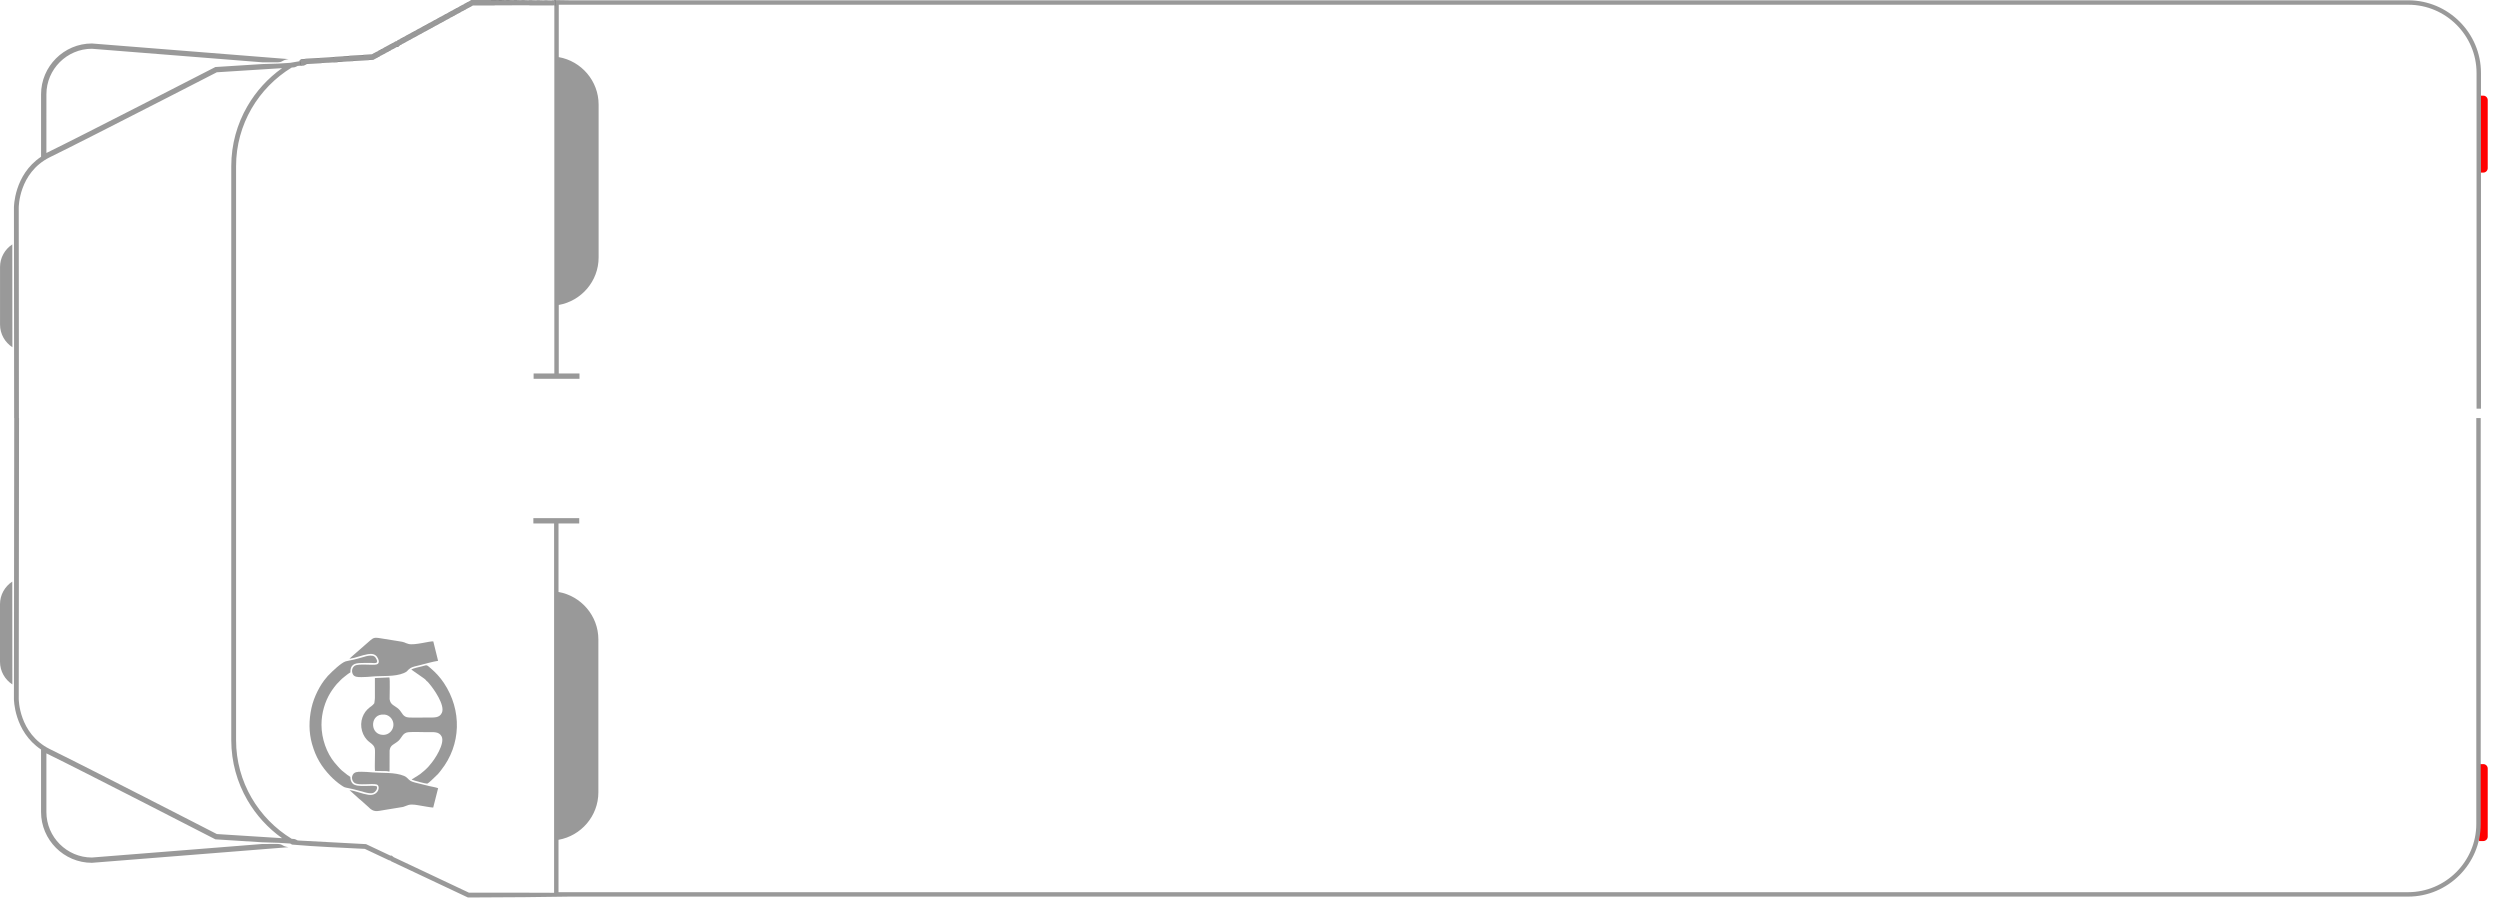 <?xml version="1.0" encoding="UTF-8" standalone="no"?>
<!-- Created with Inkscape (http://www.inkscape.org/) -->

<svg
   width="272.285mm"
   height="98.224mm"
   viewBox="0 0 272.285 98.224"
   version="1.1"
   id="svg6257"
   inkscape:version="1.1 (c4e8f9e, 2021-05-24)"
   sodipodi:docname="DBY-1.svg"
   xmlns:inkscape="http://www.inkscape.org/namespaces/inkscape"
   xmlns:sodipodi="http://sodipodi.sourceforge.net/DTD/sodipodi-0.dtd"
   xmlns="http://www.w3.org/2000/svg"
   xmlns:svg="http://www.w3.org/2000/svg">
  <sodipodi:namedview
     id="namedview6259"
     pagecolor="#ffffff"
     bordercolor="#666666"
     borderopacity="1.0"
     inkscape:pageshadow="2"
     inkscape:pageopacity="0.0"
     inkscape:pagecheckerboard="0"
     inkscape:document-units="mm"
     showgrid="false"
     inkscape:object-paths="true"
     inkscape:zoom="1.7425084"
     inkscape:cx="317.93247"
     inkscape:cy="-1.1477706"
     inkscape:window-width="1366"
     inkscape:window-height="707"
     inkscape:window-x="0"
     inkscape:window-y="0"
     inkscape:window-maximized="1"
     inkscape:current-layer="g6290" />
  <defs
     id="defs6254"><style
   type="text/css"
   id="style6261">
   <![CDATA[
    .fil2 {fill:#999999}
    .fil0 {fill:red}
    .fil1 {fill:#B3B3B3;fill-rule:nonzero}
   ]]>
  </style>

   
   
  
    
    
   </defs>
  <g
     inkscape:label="Capa 1"
     inkscape:groupmode="layer"
     id="layer1"
     transform="translate(-217.342,-129.564)">
    <g
       style="clip-rule:evenodd;fill-rule:evenodd;image-rendering:optimizeQuality;shape-rendering:geometricPrecision;text-rendering:geometricPrecision"
       id="g6327"
       transform="matrix(0.01,0,0,0.01,217.342,131.274)">
      <g
         id="Capa_x0020_1"
         inkscape:label="Capa 1"
         inkscape:groupmode="layer">

  <g
   id="g6270">
     <path
   class="fil0"
   d="m 27000.36,870.77 h 46.26 c 26.54,0 48.22,21.69 48.22,48.2 v 741.63 c 0,26.52 -21.68,48.21 -48.22,48.21 h -46.06 V 886.14 c 0,-5.13 -0.09,-10.26 -0.2,-15.37 z"
   id="path6266" />

     <path
   class="fil0"
   d="m 27000.55,8151.2 h 46.06 c 26.54,0 48.22,21.69 48.22,48.21 v 741.63 c 0,26.52 -21.68,48.21 -48.22,48.21 h -46.26 c 0.11,-5.12 0.2,-10.24 0.2,-15.38 z"
   id="path6268" />

    </g>
<g
   id="g6290">
     
     
     
     <g
   id="g6286">
      <path
   class="fil2"
   d="m 4243.32,8004.28 c 6.3,-63.6 49.9,-65.8 95.76,-106.03 16.59,-14.56 31.87,-40.33 44.5,-57.28 12.67,-17.02 31.74,-34.62 64.32,-37.38 59.01,-4.99 141.1,-0.31 202.62,-0.31 71.94,0 128.58,-8.76 158.21,44.77 41.78,75.49 -74.58,255.45 -126.03,310.94 -9.16,9.88 -13.47,18.93 -23.51,27.57 l -25.67,25.2 c -8.41,9.24 -17.65,14.24 -27.45,23.47 -35.9,33.82 -82.92,57.74 -122.89,83.14 12.11,10.63 159.95,48.01 169.32,45.72 9.85,-2.41 34.35,-26.1 42.95,-33.17 l 74.63,-71.72 c 9.98,-10.21 23.06,-28.13 32.78,-40.36 220.91,-277.68 230.31,-654.62 30.9,-952.6 -40.99,-61.25 -89.74,-113.11 -139.72,-156.12 -54.41,-46.82 -39.69,-37.81 -100.53,-23.1 -25.44,6.16 -97.43,21.02 -113.63,34.8 l 134.17,93.55 c 5.25,4.7 8.92,6.65 14.51,11.2 7.03,5.73 6.55,6.12 12.33,13.09 7.75,9.35 3.68,4.15 13.31,12.05 10.51,8.61 15.23,17.21 23.89,27.12 42.99,49.21 172.75,231.4 134.47,313.54 -26.68,57.26 -80.87,51.4 -152.48,51.4 -66.86,0 -140.92,3.03 -206.9,-0.16 -68.76,-3.3 -72.44,-56.45 -111.49,-92.07 -44.23,-40.34 -90.45,-43.81 -98.2,-108.26 -1.49,-40.15 6.63,-215.84 -2.98,-236.26 l -157.45,6.99 0.18,210 c 0.05,29.18 -4.91,43.69 -6.65,64.74 l -15.69,17.69 c -10.79,11.71 -19.78,15.62 -33.42,26.2 -37.27,28.91 -62.98,62.79 -79.58,108.05 -35.32,96.27 -2.32,211.62 75.67,270.26 74,55.64 59.66,62.26 59.66,187.39 0,39.66 -2.57,88.75 0.68,127.25 l 131.45,2.09 c 7.32,4.1 16.76,3.82 27.36,3.83 l 0.62,-227.25 z m -50.53,-391.98 -38.27,0.02 c -126.32,14.23 -122.62,219.96 18.87,220.68 92.05,0.47 145.89,-106.02 87.18,-181.4 -13.4,-17.22 -38.81,-36.25 -67.78,-39.3 z"
   id="path6278" />

      <path
   class="fil2"
   d="m 4718.31,8624.35 53.38,-210.79 c -25.61,-9.87 -74.03,-17.57 -100.27,-23.98 -34.46,-8.43 -68.32,-16.62 -102.45,-25.4 -28.81,-7.41 -72.46,-15.56 -97.12,-29.79 -27.58,-15.91 -33.53,-39.23 -72.18,-55.14 -100.34,-41.31 -237.44,-28.84 -343.79,-37.96 -40.28,-3.45 -80.38,-6.21 -121.03,-6.68 -41.57,-0.48 -75.26,1.86 -92.23,32.18 -19.93,35.59 -3.01,73.27 19.16,89.23 42.25,30.43 184.63,4.06 238.04,16.25 49.63,11.32 26.29,129.96 -87.67,113.34 -67.9,-9.91 -134.04,-40.85 -205.68,-51.2 l 101.33,91.75 c 7.57,8 13.17,9.68 21.01,17.29 l 82.2,73.49 c 60.98,64.07 94.91,46.72 179.79,33.31 l 199.81,-32.59 c 22.47,-6.12 36.34,-15.43 58.02,-21.19 43.78,-11.62 93.48,1.3 137.95,8.27 24.26,3.79 116.19,20.79 131.74,19.61 z"
   id="path6280" />

      <path
   class="fil2"
   d="m 4771.45,7026.3 -52.26,-211.53 c -37.06,-5 -204.76,45.1 -269.76,27.73 -56.74,-15.16 -21.58,-18.32 -122.95,-32.54 -45.56,-6.39 -90,-14.44 -135.27,-21.64 -116.61,-18.56 -113.56,-24.37 -174.99,29.96 l -103.73,90.37 c -14.59,15.32 -95.6,81.23 -106.82,95.82 71.22,-10.55 135.21,-39.98 202.98,-51.06 42.97,-7.03 76.79,0.57 97.38,28.99 15.2,20.97 37.69,72.46 -4.47,83.57 -43.64,11.5 -195.23,-11.43 -237.48,13.86 -25.41,15.2 -40.16,54.83 -21.14,92.5 15.34,30.37 52.1,31.96 95.07,31.45 39.09,-0.47 78.93,-2.75 117.7,-6.55 100.32,-9.82 242.2,5.3 343.16,-37.67 46.79,-19.91 27.6,-23.67 70.52,-53.49 21.62,-15.02 67.59,-23.52 96.26,-30.74 63.14,-15.9 142.36,-39.04 205.8,-49.05 z"
   id="path6282" />

      <path
   class="fil2"
   d="m 4105.35,8395.09 c -40.61,-23.2 -213.49,18.02 -264.05,-31.42 -16.15,-15.79 -25.74,-41.46 -25.65,-72.83 -10.1,-8.81 -22.89,-15.37 -32.21,-21.93 l -60.26,-47.98 c -15.01,-12.05 -66.63,-70.83 -79.25,-86.14 -86.11,-104.47 -142.38,-260.08 -142.55,-411.76 -0.15,-130.59 39.45,-254.76 95.97,-347.11 20.46,-33.42 64.57,-96.06 96.34,-123.03 11.77,-9.99 12.43,-18.3 57.82,-53.52 20.14,-15.62 40.84,-33.49 64.63,-46.63 -1.86,-81.83 40.07,-101.96 118.71,-102.6 34.47,-0.29 70.5,-1.87 104.95,-1.01 36.61,0.93 86.31,13.02 61.01,-39.13 -13.91,-28.67 -28.04,-40.97 -67.34,-40.42 -29.34,0.42 -64.35,12.05 -90.95,19.9 -28.44,8.4 -57.18,16.1 -85.08,22.95 -29.39,7.2 -62.92,11.44 -91.96,19.64 -46.56,13.15 -146.16,107.75 -181.86,145.79 -4.44,4.74 -8.49,7.63 -12.87,12.48 -5.08,5.62 -7.84,10.22 -12.85,15.81 -69.48,77.67 -139,211.53 -165.55,333.7 -28.43,130.83 -30.17,263.47 6.18,391.93 40.56,143.33 100.98,245.13 200.67,349.5 34.12,35.71 78.81,74.51 118.6,100.89 34.99,23.2 30.65,21.53 80.05,31.4 63.28,12.63 115.28,28.23 174.91,44.53 25.54,6.98 66.72,16.69 92.94,6.55 19.66,-7.6 47.92,-37.89 39.63,-69.55 z"
   id="path6284" />

     </g>

     <path
   class="fil2"
   d="m 153.912,4382.501 c -1.64,-1198.81 -2.12,-2286.62 -2.12,-2293.32 v -0.11 c 0.01,-1.09 -0.84,-355.46 295.37,-552.59 V 856.451 c 0,-152.35 62.31,-290.84 162.69,-391.21 100.37,-100.37 238.87,-162.69 391.21,-162.69 l 2141.32,170.13 -0.4,0.09 -0.23,0.05 -0.18,0.05 -0.42,0.09 -0.41,0.09 -0.42,0.09 -0.41,0.1 -0.15,0.03 -0.27,0.06 -0.41,0.09 -0.42,0.1 -0.41,0.09 -0.42,0.1 -0.07,0.01 -0.35,0.08 -0.42,0.1 -0.42,0.09 -0.42,0.1 -0.4,0.09 h -0.02 l -0.42,0.1 -0.42,0.09 -0.42,0.1 -0.42,0.09 -0.33,0.08 -0.1,0.02 -0.42,0.09 -0.42,0.1 -0.43,0.1 -0.42,0.09 -0.24,0.06 -0.19,0.04 -0.42,0.1 -0.43,0.09 -0.42,0.1 -0.43,0.1 -0.16,0.04 -0.27,0.06 -0.42,0.09 -0.43,0.1 -0.43,0.1 -0.43,0.1 -0.08,0.02 -0.35,0.08 -0.43,0.09 -0.43,0.1 -0.43,0.1 -0.42,0.1 h -0.01 l -0.43,0.1 -0.43,0.1 -0.43,0.1 -0.43,0.09 -0.34,0.08 -0.09,0.02 -0.44,0.1 -0.43,0.1 -0.43,0.1 -0.44,0.1 -0.25,0.06 -0.18,0.04 -0.43,0.1 -0.44,0.1 -0.43,0.1 -0.44,0.1 -0.17,0.04 -0.26,0.06 -0.44,0.1 -0.43,0.1 -0.44,0.1 -0.52,0.13 -0.35,0.08 -0.44,0.1 -0.44,0.1 -0.43,0.1 -0.44,0.1 c -33.28,7.68 -38.75,20.74 -63.26,26.66 -19.37,4.69 -61.79,3.22 -61.79,3.22 l -134.58,-0.57 -1854.54,-147.33 c -136.26,0 -260.15,55.76 -349.98,145.6 -89.84,89.83 -145.61,213.73 -145.61,349.98 V 1495.331 l 13.25,-6.64 c 354.2,-172.19 1776.02,-903.46 1815.87,-923.96 l 11.19,-5.76 509.4,-32.27 5.07,-0.16 5.05,-0.16 5.02,-0.15 5,-0.16 158.95,-4.9 116.82,-7.41 5.06,-0.32 5.07,-0.32 118.05,-20.23 v 0 c 0,1886.718 0,2012.691 0,51.68 l -23.45,1.25 -15.15,1.78 c -31.01,15.71 -28.41,14.76 -63.39,16.97 -180.51,110.06 -331.5,264.28 -437.6,447.35 -106.98,184.6 -168.35,398.64 -168.35,626.38 v 2744.21 3508.6 c 0,227.74 61.37,441.78 168.35,626.38 106.1,183.08 257.09,337.3 437.6,447.35 34.98,2.21 32.38,1.25 63.39,16.97 l 15.15,1.78 730.78,39.14 264.71,124.83 h 15.1 l 21.69,17.36 820.17,386.8 c 376.43,-0.93 683.06,-0.5 926.59,0.91 v -4022.69 h -225.71 v -57.95 h 499.63 v 57.95 h -225.72 v 746.43 c 245.8,43.27 434.09,259.12 434.09,516.83 v 1665.55 c 0,257.71 -188.29,473.56 -434.09,516.83 v 570.49 H 26227.413 c 204.26,0 390,-83.59 524.64,-218.24 134.67,-134.67 218.25,-320.39 218.25,-524.65 v -4420.66 h 48.21 v 4420.66 c 0,217.59 -89,415.38 -232.37,558.74 -143.35,143.37 -341.16,232.36 -558.73,232.36 H 6202.172 c -281.93,4.95 -657.29,8.64 -1105.92,9.74 -278.59,-131.23 -557.24,-262.41 -835.62,-394.1 l -12.37,-9.88 h -8.61 l -266.34,-125.61 c -265.47,-14.22 -529.32,-23.18 -792.71,-46.69 l -19.09,-11.16 -5.53,-0.6 -5.06,-0.32 -116.82,-7.41 -158.95,-4.9 -5,-0.16 -5.02,-0.15 -5.05,-0.16 -5.07,-0.16 -509.4,-32.27 -11.19,-5.76 c -39.85,-20.5 -1461.67,-751.77 -1815.87,-923.96 l -13.25,-6.64 v 638.86 c 0,136.26 55.77,260.16 145.61,349.98 89.84,89.84 213.73,145.6 349.98,145.6 l 1854.54,-147.33 134.58,-0.57 c 0,0 42.41,-1.46 61.79,3.22 24.51,5.92 29.98,18.98 63.26,26.66 l 0.44,0.1 0.43,0.1 0.44,0.1 0.44,0.1 0.35,0.08 0.52,0.13 0.44,0.1 0.43,0.1 0.44,0.1 0.26,0.06 0.17,0.04 0.44,0.1 0.43,0.1 0.44,0.1 0.43,0.1 0.18,0.04 0.25,0.06 0.44,0.1 0.43,0.1 0.43,0.1 0.44,0.1 0.09,0.02 0.34,0.08 0.43,0.09 0.43,0.1 0.43,0.1 0.43,0.1 h 0.01 l 0.42,0.1 0.43,0.1 0.43,0.1 0.43,0.09 0.35,0.08 0.08,0.02 0.43,0.1 0.43,0.1 0.43,0.1 0.42,0.09 0.27,0.06 0.16,0.04 0.43,0.1 0.42,0.1 0.43,0.09 0.42,0.1 0.19,0.04 0.24,0.06 0.42,0.09 0.43,0.1 0.42,0.1 0.42,0.09 0.1,0.02 0.33,0.08 0.42,0.09 0.42,0.1 0.42,0.09 0.42,0.1 h 0.02 l 0.4,0.09 0.42,0.1 0.42,0.09 0.42,0.1 0.35,0.08 0.07,0.01 0.42,0.1 0.41,0.09 0.42,0.1 0.41,0.09 0.27,0.06 0.15,0.03 0.41,0.1 0.42,0.09 0.41,0.09 0.42,0.09 0.18,0.05 0.23,0.05 0.4,0.09 -2141.32,170.13 c -152.34,0 -290.84,-62.31 -391.21,-162.69 -100.37,-100.37 -162.69,-238.86 -162.69,-391.21 v -680.03 c -296.21,-197.14 -295.36,-551.5 -295.37,-552.59 v -0.11 c 0,-8.1 0.69,-1601.6 3.31,-3057.7 h -1.19 z M 6037.492,-170.189 c 58.98,0.83 114.85,1.7 167.46,2.63 H 26230.193 c 217.58,0 415.38,88.99 558.73,232.36 143.37,143.36 232.37,341.16 232.37,558.74 V 4279.811 h -48.21 V 623.541 c 0,-204.26 -83.59,-389.99 -218.25,-524.65 -134.65,-134.66 -320.38,-218.24 -524.64,-218.24 H 6085.702 v 570.49 c 245.8,43.27 434.09,259.12 434.09,516.83 V 2633.521 c 0,257.71 -188.29,473.56 -434.09,516.83 v 746.43 h 225.72 v 57.95 h -499.63 v -57.95 h 225.71 v -3424.1 -598.6 -44.27 z M 2518.842,4382.501 v -2744.21 c 0,-237.14 63.98,-460.16 175.52,-652.61 94.85,-163.67 224.15,-305.18 377.75,-414.46 l -710.55,45.03 -0.32,0.16 -2.88,1.47 -2.05,1.06 -2.79,1.42 -4.29,2.21 -2.47,1.27 -6.37,3.26 -2.24,1.15 -8.32,4.28 -2.1,1.07 -10.13,5.2 -2.02,1.04 -11.81,6.07 -2.03,1.04 -13.37,6.87 -2.11,1.08 -14.79,7.6 -2.27,1.16 -16.09,8.27 -2.48,1.27 -17.29,8.89 -2.75,1.4 -18.36,9.43 -3.08,1.59 -19.32,9.91 -3.47,1.79 -45.02,23.11 -4.41,2.27 -21.57,11.08 -4.95,2.54 -22.12,11.34 -5.53,2.85 -22.57,11.57 c -76.12,39.07 -162.82,83.52 -255.61,131.03 l -12.15,6.23 -22.86,11.7 C 1322.242,1149.001 751.302,1440.211 544.002,1541.001 l -3.42,1.67 -0.17,0.08 -0.44,0.23 c -336.52,169.37 -335.92,544.55 -335.92,546.24 0,8.18 0.47,1095.37 2.12,2293.23 h 1.19 c -2.63,1455.08 -3.31,3047.71 -3.31,3057.61 0,1.69 -0.6,376.87 335.92,546.24 l 0.44,0.23 0.17,0.08 3.42,1.67 c 207.31,100.78 778.24,392 1225.57,621.07 l 22.86,11.7 12.15,6.23 c 92.79,47.52 179.48,91.97 255.61,131.03 l 22.57,11.57 5.53,2.85 22.12,11.34 4.95,2.54 21.57,11.08 4.41,2.27 45.02,23.11 3.47,1.79 19.32,9.91 3.08,1.59 18.36,9.43 2.75,1.4 17.29,8.89 2.48,1.27 16.09,8.27 2.27,1.16 14.79,7.6 2.11,1.08 13.37,6.87 2.03,1.04 11.81,6.07 2.02,1.04 10.13,5.2 2.1,1.07 8.32,4.28 2.24,1.15 6.37,3.26 2.47,1.27 4.29,2.21 2.79,1.42 2.05,1.06 2.88,1.47 0.32,0.16 710.55,45.03 c -153.59,-109.27 -282.89,-250.78 -377.75,-414.46 -111.54,-192.45 -175.52,-415.47 -175.52,-652.61 v -3508.6 z"
   id="path6288"
   sodipodi:nodetypes="csccsccccccccccccccccccccccccccccccccccccccccccccccccccccccccccccccccccccccccccccccccccccsccccccccccccccccccccscssccccccccccccccccssccscsccscsccccccccccccccccccccsccccssccccccccccccccccccccccccccccccccccccccccccccccccccccccccccccccccccccccccccccccscsscccccscsccscsccssccccccccccccscccccccccccccccccccccccccccccccccccccccccccsccscccccccccccccccccccccccccccccccccccccccccccscc"
   style="display:inline" />

    <path
   style="fill:#999999;fill-opacity:1;stroke:#000000;stroke-width:1.038;stroke-linecap:butt;stroke-linejoin:miter;stroke-miterlimit:4;stroke-dasharray:none;stroke-opacity:1"
   d="m 6051.571,-115.259 -898.982,1.023 -795.733,434.206 -21.044,19.488 h -14.65 l -256.823,140.129 -723.706,45.935 -29.985,15.413 -31.516,3.636 -15.164,-58.081 18.521,-12.528 769.092,-52.412 258.404,-141.005 h 8.353 l 12.002,-11.091 810.723,-442.4 909.85,7.97 z"
   id="path8831" />
</g>
<g
   id="g6298">
    <path
   class="fil2"
   d="M 135.1,3611.09 C 54.12,3558.38 0.3,3467.07 0.3,3363.78 v -626.61 c 0,-102.84 53.37,-193.81 133.76,-246.62 0.22,301.46 0.56,692.16 1.04,1120.54 z"
   id="path6294" />

    <path
   class="fil2"
   d="M 134.8,7283.65 C 53.82,7230.94 0,7139.63 0,7036.34 v -626.61 c 0,-102.84 53.37,-193.81 133.76,-246.62 0.22,301.46 0.56,692.16 1.04,1120.54 z"
   id="path6296" />

   </g>

 </g>
    </g>
  </g>
</svg>
